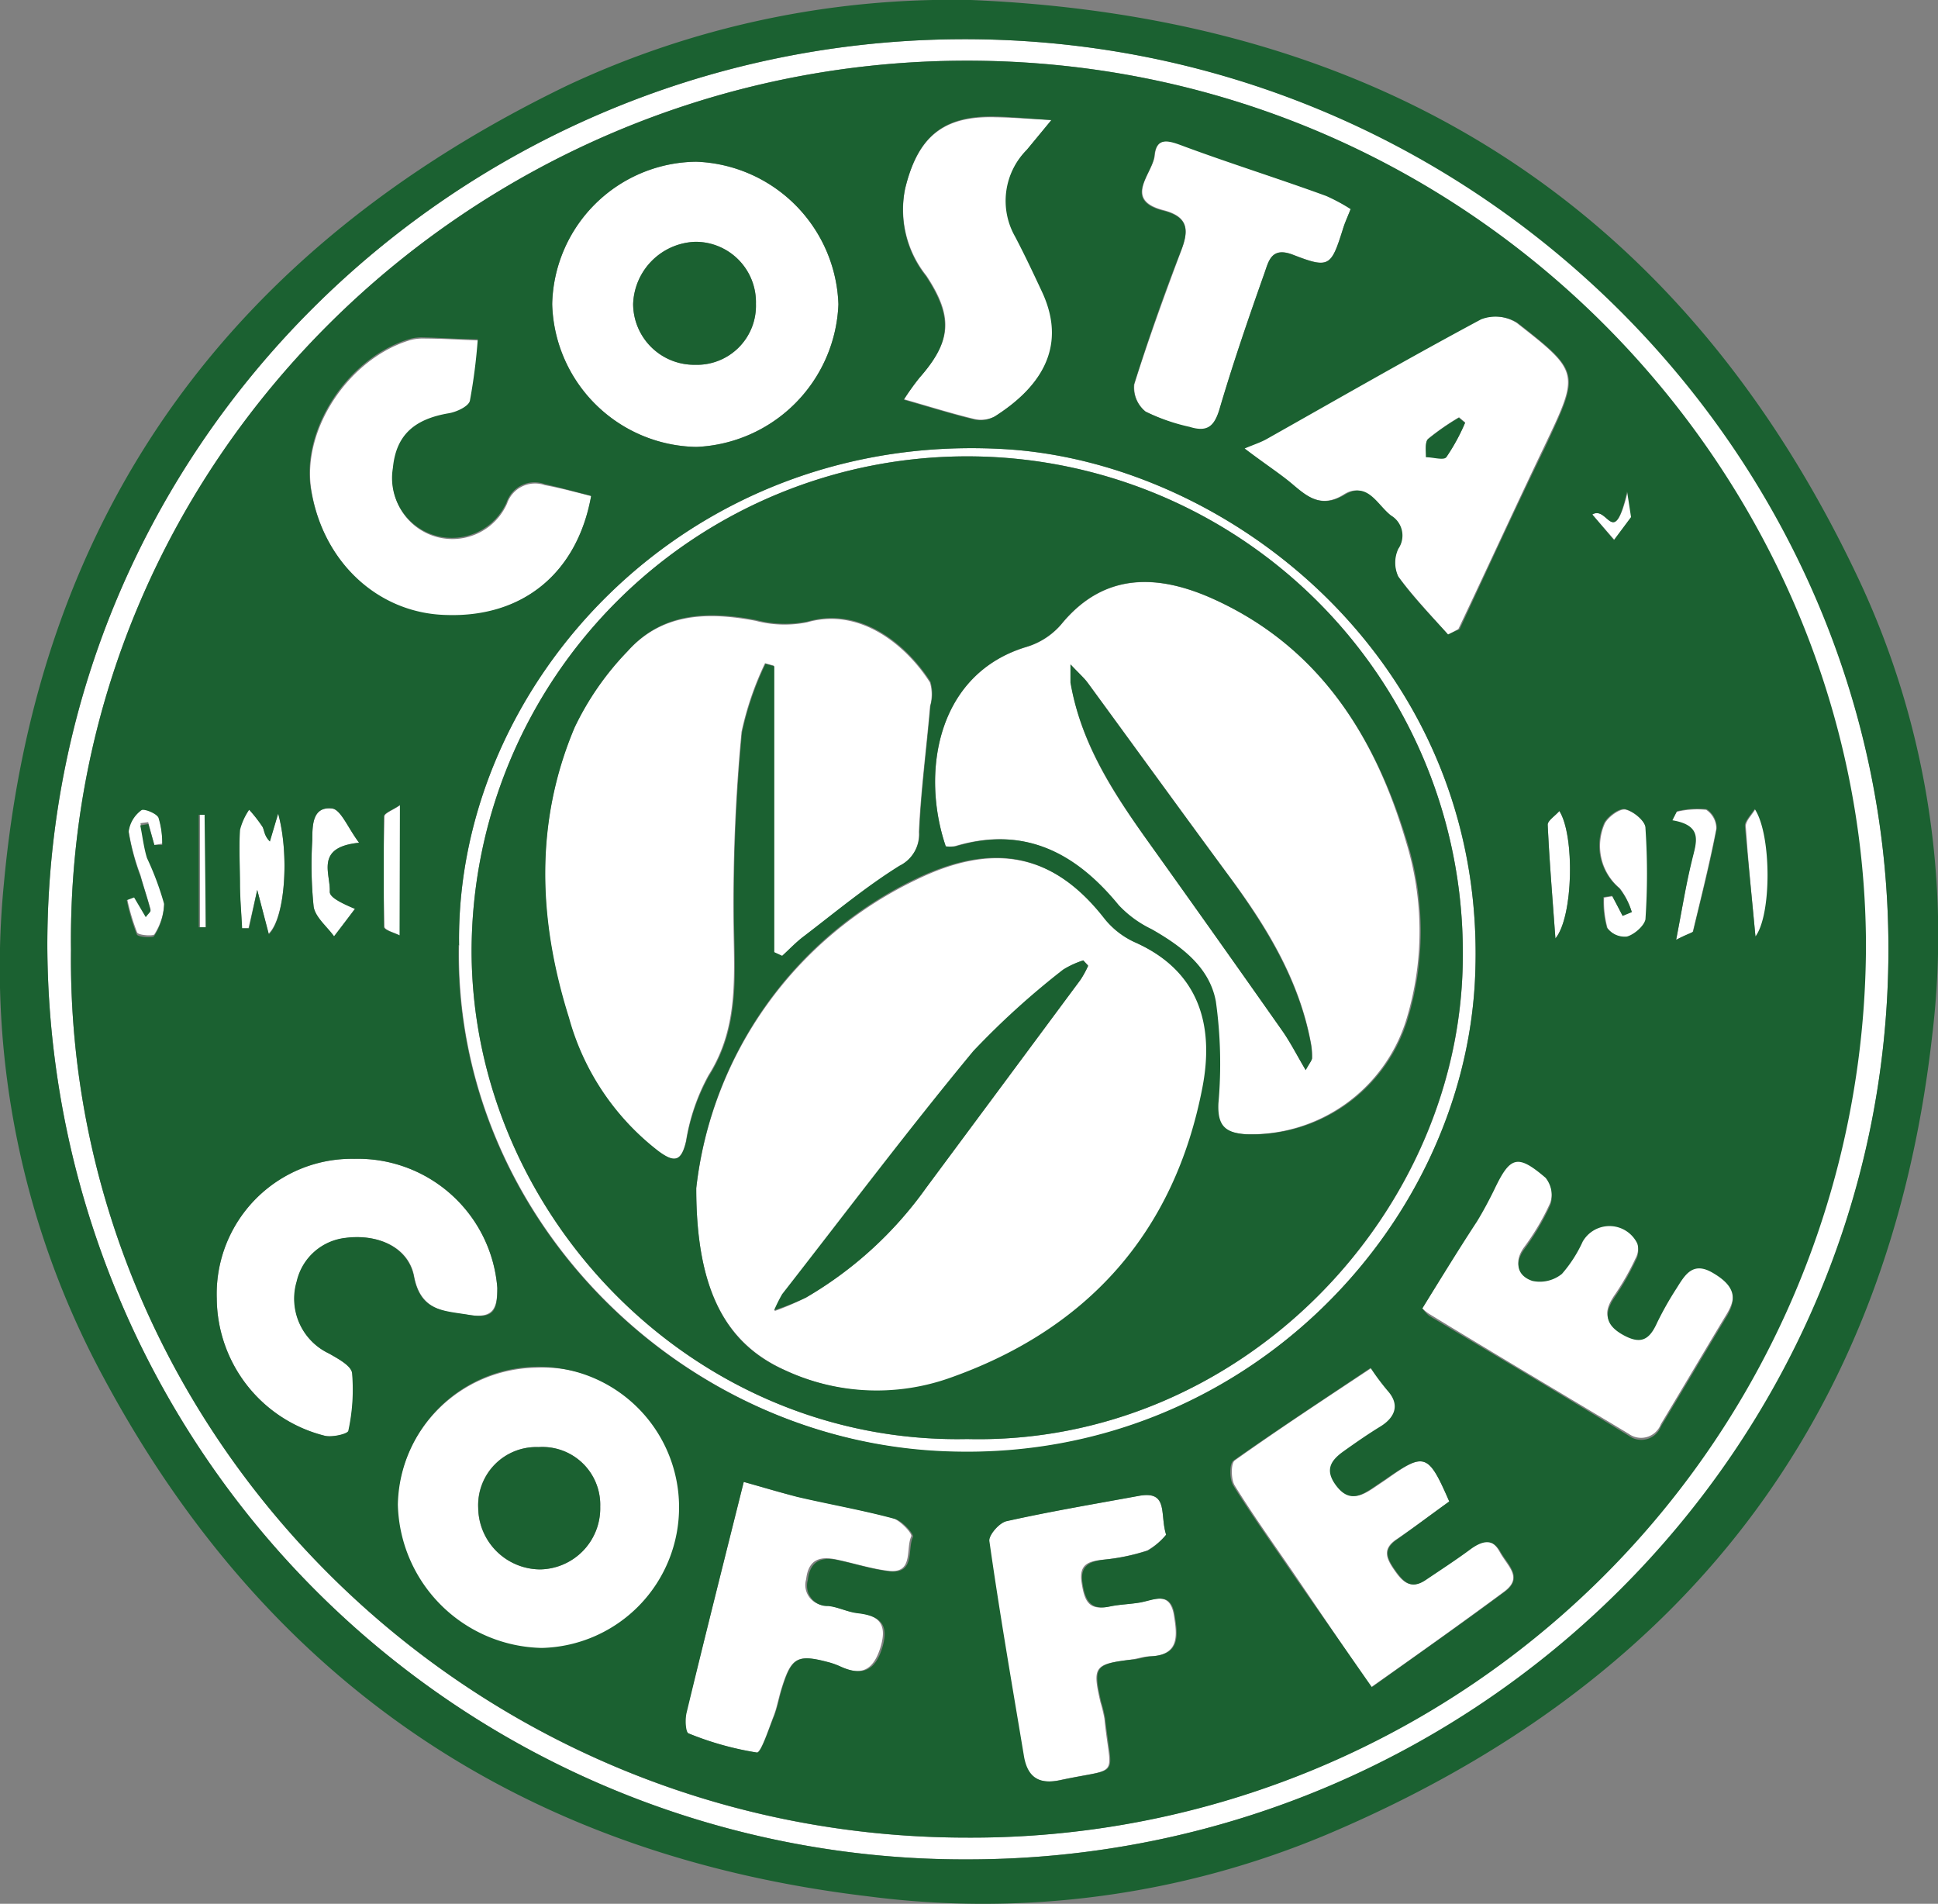 <svg id="BG_COLOR" data-name="BG COLOR" xmlns="http://www.w3.org/2000/svg" viewBox="0 0 113.01 111.01"><rect x="0" y="0" width="113.01" height="111.01" fill="#808080" stroke="none"/><defs><style>.cls-1{fill:#fff;}.cls-2{fill:#1b6131;}</style></defs><path class="cls-1" d="M2.76,55.16c0-29.1,23.75-52.51,52.82-52.87,30.21-.37,54.55,24,54.54,53.06S86.21,108.4,56.43,108.42A53.48,53.48,0,0,1,2.76,55.16Zm1.38.24c-.31,28.21,23.2,51.78,52.28,51.75a52.14,52.14,0,0,0,52.35-52.1C108.66,27.56,85.73,3.33,56,3.54,27.41,3.74,3.8,26.89,4.14,55.4Z"/><path class="cls-1" d="M32.2,17.73a8.49,8.49,0,0,1,8.4-8.3,8.61,8.61,0,0,1,8.29,8.31,8.66,8.66,0,0,1-8.28,8.32A8.56,8.56,0,0,1,32.2,17.73Zm8.33,3.54a3.44,3.44,0,0,0,3.55-3.55,3.52,3.52,0,0,0-3.54-3.62,3.76,3.76,0,0,0-3.62,3.63A3.56,3.56,0,0,0,40.53,21.27Z"/><path class="cls-1" d="M23.16,87.75a8.23,8.23,0,0,1,8.09-8,8.2,8.2,0,1,1,.31,16.39A8.57,8.57,0,0,1,23.16,87.75Zm8.25-3.37a3.39,3.39,0,0,0-3.53,3.54,3.63,3.63,0,0,0,3.6,3.59A3.56,3.56,0,0,0,35,87.86,3.37,3.37,0,0,0,31.41,84.38Z"/><path class="cls-1" d="M84.44,37c-1-1.12-2-2.19-2.92-3.39a1.91,1.91,0,0,1,0-1.62,1.36,1.36,0,0,0-.47-1.94c-.81-.62-1.46-2-2.69-1.22s-2.07.21-3-.56c-.72-.62-1.53-1.15-2.85-2.13.55-.23.92-.35,1.25-.53,4.17-2.34,8.32-4.73,12.54-7a2.4,2.4,0,0,1,2.13.21c3.71,2.9,3.66,2.92,1.61,7.23-1.69,3.53-3.32,7.09-5,10.63Zm1-12.37-.36-.3a14.4,14.4,0,0,0-1.8,1.25c-.19.18-.09.69-.12,1.05.41,0,1,.18,1.19,0A11.49,11.49,0,0,0,85.43,24.66Z"/><path class="cls-1" d="M34.47,28.93c-.82,4.51-4,7.06-8.39,7-4-.08-7.25-3.1-7.93-7.39-.54-3.45,2.12-7.54,5.65-8.67a2.68,2.68,0,0,1,.8-.13c1.1,0,2.19.07,3.29.11a32.92,32.92,0,0,1-.46,3.59c-.08.33-.79.66-1.25.73-2,.35-3.06,1.31-3.24,3.19a3.49,3.49,0,0,0,6.63,2,1.72,1.72,0,0,1,2.2-1.07C32.65,28.45,33.53,28.69,34.47,28.93Z"/><path class="cls-1" d="M26.77,55.13C26.54,39.86,40.09,25,58.76,26.2,72.1,27.08,87,39.09,86,57.33,85.17,71.75,72.46,85,55.8,84.67,40,84.4,26.47,71.09,26.77,55.13ZM56.4,83.91c15.95.39,29-13.21,28.9-28.34a28.9,28.9,0,0,0-57.8-.12C27.52,70.79,40.4,84.24,56.4,83.91Z"/><path class="cls-1" d="M82.94,76.29c1.06-1.72,2.13-3.45,3.18-5.19.36-.59.69-1.21,1-1.84.93-2,1.35-2.11,3-.7a1.7,1.7,0,0,1,.28,1.57,14.09,14.09,0,0,1-1.56,2.64c-.59.86-.28,1.54.51,1.8a2.05,2.05,0,0,0,1.72-.41,7.68,7.68,0,0,0,1.21-1.88,1.8,1.8,0,0,1,3.19.12,1.29,1.29,0,0,1-.11,1,15,15,0,0,1-1.2,2.1c-.64.93-.65,1.58.46,2.21s1.56.25,2-.7a19,19,0,0,1,1.13-2c.48-.76.85-1.64,2.1-.92s1.54,1.39.81,2.58c-1.28,2.12-2.53,4.25-3.81,6.37a1.23,1.23,0,0,1-1.88.56c-3.88-2.33-7.77-4.63-11.65-7A2.52,2.52,0,0,1,82.94,76.29Z"/><path class="cls-1" d="M12.64,75.71a7.88,7.88,0,0,1,8-8.14A8.16,8.16,0,0,1,29,75.09c0,1.25-.27,1.78-1.62,1.59s-2.84-.18-3.23-2.26c-.32-1.71-2.11-2.48-4-2.23a3.29,3.29,0,0,0-2.83,2.53,3.53,3.53,0,0,0,1.88,4.21c.52.3,1.3.71,1.35,1.15a11.22,11.22,0,0,1-.22,3.36c0,.18-1,.4-1.4.28A8.31,8.31,0,0,1,12.64,75.71Z"/><path class="cls-1" d="M84.51,87.55c-1.07.77-2.05,1.51-3.07,2.2-.81.54-.64,1.06-.17,1.75s.94,1.22,1.82.63,1.8-1.19,2.66-1.83c.66-.49,1.21-.7,1.7.19s1.37,1.5.24,2.33c-2.5,1.85-5,3.63-7.74,5.56l-4.44-6.54C74.33,90.11,73.1,88.4,72,86.62c-.22-.36-.23-1.28,0-1.46,2.57-1.83,5.21-3.56,8-5.41a14,14,0,0,0,1,1.34c.81.91.43,1.53-.43,2.08s-1.45.94-2.14,1.44-1.14,1.07-.44,2,1.33.67,2.07.18l.8-.54C83.08,84.67,83.28,84.73,84.51,87.55Z"/><path class="cls-1" d="M43.37,86.41c1.11.31,2.06.61,3,.83,1.88.44,3.79.77,5.65,1.27.46.12,1.19.91,1.12,1.07-.35.75.17,2.25-1.43,2-1-.13-2-.46-3-.66s-1.58.1-1.7,1.16a1.19,1.19,0,0,0,1.2,1.53c.58.06,1.14.36,1.72.42,1.26.14,1.84.61,1.42,2S50.2,97.73,49,97.18a4.49,4.49,0,0,0-.61-.23c-1.92-.52-2.25-.34-2.83,1.54-.16.51-.25,1.05-.44,1.55-.3.76-.75,2.18-1,2.15a18,18,0,0,1-4-1.12c-.17-.07-.21-.82-.11-1.21C41.11,95.43,42.22,91,43.37,86.41Z"/><path class="cls-1" d="M61.31,7l-1.4,1.71a4.21,4.21,0,0,0-.67,5.07c.55,1,1,2.11,1.55,3.18,1.61,3.42-.33,5.76-2.75,7.3a1.71,1.71,0,0,1-1.22.17c-1.29-.31-2.56-.71-4.1-1.15A14.63,14.63,0,0,1,53.63,22c1.84-2.09,2-3.5.39-5.93A6.18,6.18,0,0,1,52.78,11c.74-3,2.2-4.26,5.29-4.16C59,6.85,59.87,6.93,61.31,7Z"/><path class="cls-1" d="M68,89.49a4.07,4.07,0,0,1-1.11.92,11.85,11.85,0,0,1-2.53.53c-.85.09-1.46.23-1.29,1.34s.43,1.65,1.62,1.39c.58-.12,1.18-.13,1.76-.23.82-.15,1.76-.69,2,.73.19,1.18.35,2.33-1.38,2.41-.38,0-.74.14-1.12.19-2.15.26-2.26.41-1.78,2.49a8.2,8.2,0,0,1,.23.95c.36,3.57,1,2.82-2.61,3.59-1.27.27-1.94-.18-2.14-1.46-.67-4.14-1.39-8.28-2-12.44,0-.36.6-1.1,1-1.2,2.56-.57,5.16-1,7.74-1.48C68.16,86.91,67.62,88.3,68,89.49Z"/><path class="cls-1" d="M78.76,12.19c-.2.51-.35.84-.46,1.19-.68,2.15-.79,2.29-2.9,1.47-1.27-.49-1.42.38-1.67,1.08-.93,2.63-1.84,5.27-2.63,8-.31,1-.75,1.35-1.73,1A11.48,11.48,0,0,1,66.8,24a1.82,1.82,0,0,1-.65-1.6c.82-2.61,1.76-5.19,2.72-7.75.45-1.19.48-2-1-2.39-2.42-.61-.64-2.14-.53-3.2.12-1.23,1-.83,1.83-.52,2.71,1,5.47,1.9,8.2,2.86A11.37,11.37,0,0,1,78.76,12.19Z"/><path class="cls-1" d="M95.15,53.17a4.2,4.2,0,0,0-.69-1.37A3.22,3.22,0,0,1,93.59,48c.22-.39.88-.87,1.21-.79.48.12,1.16.69,1.19,1.1a39.5,39.5,0,0,1,0,5.33c0,.37-.65.87-1.08,1a1.29,1.29,0,0,1-1.17-.52,5.73,5.73,0,0,1-.2-1.78l.5-.08.58,1.15Z"/><path class="cls-1" d="M16.22,47.44c.66,2.39.41,6.09-.56,7L15,51.89l-.51,2.23h-.4c0-.84-.1-1.68-.12-2.51,0-1.08,0-2.17,0-3.24a3.71,3.71,0,0,1,.55-1.18,8.35,8.35,0,0,1,.78,1c.12.22.09.52.43.85Z"/><path class="cls-1" d="M20.94,49.14c-2.59.26-1.66,1.79-1.71,2.84,0,.29.56.61,1.47,1l-1.22,1.65c-.41-.57-1.09-1.11-1.19-1.73A23.76,23.76,0,0,1,18.21,49c0-.86,0-2,1.17-1.85C19.89,47.23,20.29,48.28,20.94,49.14Z"/><path class="cls-1" d="M97.74,54.8c.35-1.8.57-3.2.89-4.57.23-1,.72-2-1.14-2.36l.27-.53a5.15,5.15,0,0,1,1.73-.12,1.32,1.32,0,0,1,.59,1.11c-.39,2-.89,4-1.37,6C98.69,54.38,98.45,54.43,97.74,54.8Z"/><path class="cls-1" d="M9,49.27l-.36-1.33L8.19,48c.13.63.2,1.28.39,1.9a17.19,17.19,0,0,1,1,2.68A3.63,3.63,0,0,1,9,54.48c-.06.11-.9.06-1-.1a12.09,12.09,0,0,1-.59-2l.43-.16L8.5,53.4c.12-.17.3-.3.28-.38-.18-.66-.4-1.3-.59-2a13.31,13.31,0,0,1-.69-2.58,1.85,1.85,0,0,1,.74-1.27c.14-.12.9.17,1,.43a5.1,5.1,0,0,1,.22,1.59Z"/><path class="cls-1" d="M23.34,46.94v7.61c-.26-.14-.91-.31-.92-.51-.07-2.14-.07-4.29,0-6.43C22.41,47.4,23,47.21,23.34,46.94Z"/><path class="cls-1" d="M102.37,54.66c-.21-2.27-.43-4.38-.57-6.49,0-.3.34-.63.57-1C103.41,48.66,103.37,53.47,102.37,54.66Z"/><path class="cls-1" d="M90.93,47.29c.9,1.41.82,6.17-.23,7.43-.17-2.36-.35-4.49-.45-6.62C90.24,47.85,90.68,47.58,90.93,47.29Z"/><path class="cls-1" d="M12,47.51v6.56h-.34V47.51Z"/><path class="cls-1" d="M92.85,30c.92-.56,1.24,2.07,2.07-1.34l.23,1.49-1,1.34Z"/><path class="cls-1" d="M40.6,69.28a22.81,22.81,0,0,1,12.87-18c4.35-2.11,7.88-1.63,11,2.29a4.79,4.79,0,0,0,1.74,1.38c3.82,1.69,4.64,4.92,4,8.47-1.63,8.48-6.75,14.16-14.86,17a12.76,12.76,0,0,1-9.49-.49C42.35,78.38,40.59,75.25,40.6,69.28Zm22.85-13L63.17,56a5.06,5.06,0,0,0-1.19.58,46.35,46.35,0,0,0-5.21,4.76c-3.83,4.63-7.44,9.43-11.14,14.17a9.23,9.23,0,0,0-.47.94A15.79,15.79,0,0,0,47,75.66,22.49,22.49,0,0,0,54,69.26q4.52-6.06,9-12.13A5.73,5.73,0,0,0,63.45,56.32Z"/><path class="cls-1" d="M55.15,49.35c-1.46-4.29-.53-10.07,4.73-11.63a4.3,4.3,0,0,0,2-1.3c2.55-3.13,5.78-2.93,9.05-1.41C77,37.82,80.21,43,82,49.12a17.64,17.64,0,0,1,0,10.35,9.48,9.48,0,0,1-9.42,6.66c-1.22-.09-1.66-.52-1.6-1.81a26.19,26.19,0,0,0-.15-5.94c-.37-2-2-3.23-3.74-4.21a6.47,6.47,0,0,1-1.92-1.4c-2.5-3.06-5.48-4.64-9.5-3.43A2,2,0,0,1,55.15,49.35Zm21,13c.27-.48.37-.57.37-.66a4.25,4.25,0,0,0-.06-.8c-.69-3.82-2.68-7-4.93-10-2.71-3.68-5.39-7.38-8.09-11.07-.22-.29-.5-.53-1-1.07,0,.65,0,.86,0,1.06C63,43.3,64.88,46.19,66.9,49q3.94,5.51,7.84,11.05C75.22,60.73,75.59,61.47,76.14,62.4Z"/><path class="cls-1" d="M45.12,55.52V38.81l-.51-.14a17.92,17.92,0,0,0-1.37,4,105,105,0,0,0-.47,10.79c0,3.19.39,6.32-1.46,9.24A11.85,11.85,0,0,0,40,66.54c-.28,1.22-.7,1.27-1.62.59a14.74,14.74,0,0,1-5.22-7.78c-1.78-5.66-2-11.36.33-16.92A16.83,16.83,0,0,1,36.58,38c2-2.26,4.69-2.33,7.48-1.8a6.61,6.61,0,0,0,3,.09c3.16-.91,5.85,1.43,7.17,3.51a2.49,2.49,0,0,1,0,1.39c-.21,2.45-.54,4.89-.65,7.34a2.08,2.08,0,0,1-1.16,2c-1.94,1.21-3.72,2.69-5.55,4.09-.46.34-.86.77-1.29,1.16Z"/><path class="cls-2" d="M56.62,0c23.87,1,41.46,11.92,51.75,33.74a48.79,48.79,0,0,1,4.3,26.65C110.13,82.92,97.93,98.3,77.3,107a51.74,51.74,0,0,1-26.63,3.58C30.51,108.19,15.55,98.1,6,80.25A50.21,50.21,0,0,1,.23,51.49C2.24,29.74,13.58,14.42,33.05,5A52.85,52.85,0,0,1,56.62,0ZM2.76,55.16a53.48,53.48,0,0,0,53.67,53.26c29.78,0,53.68-24.17,53.69-53.07S85.79,1.92,55.58,2.29C26.51,2.65,2.75,26.06,2.76,55.16Z"/><path class="cls-2" d="M4.14,55.4C3.8,26.89,27.41,3.74,56,3.54c29.77-.21,52.7,24,52.81,51.51a52.14,52.14,0,0,1-52.35,52.1C27.34,107.18,3.83,83.61,4.14,55.4ZM32.2,17.73a8.56,8.56,0,0,0,8.41,8.33,8.66,8.66,0,0,0,8.28-8.32A8.61,8.61,0,0,0,40.6,9.43,8.49,8.49,0,0,0,32.2,17.73Zm-9,70a8.57,8.57,0,0,0,8.4,8.36,8.2,8.2,0,1,0-8.4-8.36ZM84.44,37l.67-.31c1.65-3.54,3.28-7.1,5-10.63,2-4.31,2.1-4.33-1.61-7.23a2.4,2.4,0,0,0-2.13-.21c-4.22,2.26-8.37,4.65-12.54,7-.33.18-.7.3-1.25.53,1.32,1,2.13,1.51,2.85,2.13.91.77,1.67,1.35,3,.56s1.88.6,2.69,1.22A1.36,1.36,0,0,1,81.54,32a1.91,1.91,0,0,0,0,1.62C82.4,34.84,83.46,35.91,84.44,37Zm-50-8.1c-.94-.24-1.82-.48-2.7-.68a1.72,1.72,0,0,0-2.2,1.07,3.49,3.49,0,0,1-6.63-2c.18-1.88,1.2-2.84,3.24-3.19.46-.07,1.17-.4,1.25-.73a32.92,32.92,0,0,0,.46-3.59c-1.1,0-2.19-.09-3.29-.11a2.68,2.68,0,0,0-.8.13c-3.53,1.13-6.19,5.22-5.65,8.67.68,4.29,3.93,7.31,7.93,7.39C30.47,36,33.65,33.44,34.47,28.93Zm-7.7,26.2c-.3,16,13.18,29.27,29,29.54C72.46,85,85.17,71.75,86,57.33,87,39.09,72.1,27.08,58.76,26.2,40.09,25,26.54,39.86,26.77,55.13ZM82.94,76.29a2.52,2.52,0,0,0,.39.43c3.88,2.32,7.77,4.62,11.65,7a1.23,1.23,0,0,0,1.88-.56c1.28-2.12,2.53-4.25,3.81-6.37.73-1.19.36-1.9-.81-2.58s-1.62.16-2.1.92a19,19,0,0,0-1.13,2c-.45,1-.95,1.29-2,.7s-1.1-1.28-.46-2.21a15,15,0,0,0,1.2-2.1,1.29,1.29,0,0,0,.11-1,1.8,1.8,0,0,0-3.19-.12,7.68,7.68,0,0,1-1.21,1.88,2.05,2.05,0,0,1-1.72.41c-.79-.26-1.1-.94-.51-1.8a14.09,14.09,0,0,0,1.56-2.64,1.7,1.7,0,0,0-.28-1.57c-1.65-1.41-2.07-1.26-3,.7-.31.63-.64,1.25-1,1.84C85.07,72.84,84,74.57,82.94,76.29Zm-70.3-.58a8.31,8.31,0,0,0,6.27,8c.43.12,1.36-.1,1.4-.28a11.22,11.22,0,0,0,.22-3.36c-.05-.44-.83-.85-1.35-1.15a3.53,3.53,0,0,1-1.88-4.21,3.29,3.29,0,0,1,2.83-2.53c1.86-.25,3.65.52,4,2.23.39,2.08,1.73,2,3.23,2.26S29,76.34,29,75.09a8.16,8.16,0,0,0-8.34-7.52A7.88,7.88,0,0,0,12.64,75.71ZM84.51,87.55c-1.23-2.82-1.43-2.88-3.73-1.29l-.8.54c-.74.49-1.38.74-2.07-.18s-.29-1.48.44-2,1.42-1,2.14-1.44,1.24-1.17.43-2.08a14,14,0,0,1-1-1.34c-2.76,1.85-5.4,3.58-8,5.41-.24.18-.23,1.1,0,1.46,1.11,1.78,2.34,3.49,3.52,5.22L80,98.38c2.7-1.93,5.24-3.71,7.74-5.56,1.13-.83.19-1.57-.24-2.33s-1-.68-1.7-.19c-.86.64-1.77,1.23-2.66,1.83s-1.33.07-1.82-.63-.64-1.21.17-1.75C82.46,89.06,83.44,88.32,84.51,87.55ZM43.37,86.41c-1.15,4.6-2.26,9-3.33,13.45-.1.39-.06,1.14.11,1.21a18,18,0,0,0,4,1.12c.24,0,.69-1.39,1-2.15.19-.5.28-1,.44-1.55.58-1.88.91-2.06,2.83-1.54a4.49,4.49,0,0,1,.61.23c1.22.55,2,.28,2.42-1.11s-.16-1.85-1.42-2c-.58-.06-1.14-.36-1.72-.42a1.19,1.19,0,0,1-1.2-1.53c.12-1.06.75-1.36,1.7-1.16s2,.53,3,.66c1.6.2,1.08-1.3,1.43-2,.07-.16-.66-1-1.12-1.07-1.86-.5-3.77-.83-5.65-1.27C45.43,87,44.48,86.72,43.37,86.41ZM61.31,7c-1.44-.1-2.34-.18-3.24-.21C55,6.72,53.52,7.94,52.78,11A6.18,6.18,0,0,0,54,16.11c1.59,2.43,1.45,3.84-.39,5.93a14.63,14.63,0,0,0-.91,1.27c1.54.44,2.81.84,4.1,1.15A1.71,1.71,0,0,0,58,24.29c2.42-1.54,4.36-3.88,2.75-7.3-.5-1.07-1-2.13-1.55-3.18a4.21,4.21,0,0,1,.67-5.07ZM68,89.49c-.38-1.19.16-2.58-1.56-2.27-2.58.47-5.18.91-7.74,1.48-.44.1-1.09.84-1,1.2.59,4.16,1.31,8.3,2,12.44.2,1.28.87,1.73,2.14,1.46,3.58-.77,3,0,2.61-3.59a8.2,8.2,0,0,0-.23-.95c-.48-2.08-.37-2.23,1.78-2.49.38,0,.74-.17,1.12-.19,1.73-.08,1.57-1.23,1.38-2.41-.23-1.42-1.17-.88-2-.73-.58.1-1.18.11-1.76.23-1.19.26-1.47-.4-1.62-1.39s.44-1.25,1.29-1.34a11.85,11.85,0,0,0,2.53-.53A4.07,4.07,0,0,0,68,89.49Zm10.76-77.3a11.37,11.37,0,0,0-1.42-.76c-2.73-1-5.49-1.86-8.2-2.86-.84-.31-1.71-.71-1.83.52-.11,1.06-1.89,2.59.53,3.2,1.51.38,1.48,1.2,1,2.39-1,2.56-1.9,5.14-2.72,7.75A1.82,1.82,0,0,0,66.8,24a11.48,11.48,0,0,0,2.57.89c1,.31,1.42,0,1.73-1,.79-2.68,1.7-5.32,2.63-7.95.25-.7.4-1.57,1.67-1.08,2.11.82,2.22.68,2.9-1.47C78.41,13,78.56,12.7,78.76,12.19Zm16.39,41-.53.21L94,52.23l-.5.08a5.73,5.73,0,0,0,.2,1.78,1.29,1.29,0,0,0,1.17.52c.43-.12,1-.62,1.08-1a39.5,39.5,0,0,0,0-5.33c0-.41-.71-1-1.19-1.1-.33-.08-1,.4-1.21.79a3.22,3.22,0,0,0,.87,3.82A4.2,4.2,0,0,1,95.15,53.17ZM16.22,47.44l-.48,1.63c-.34-.33-.31-.63-.43-.85a8.35,8.35,0,0,0-.78-1A3.71,3.71,0,0,0,14,48.38c-.08,1.07,0,2.16,0,3.24,0,.83.08,1.67.12,2.51h.4L15,51.89l.68,2.59C16.63,53.53,16.88,49.83,16.22,47.44Zm4.72,1.7c-.65-.86-1.05-1.91-1.56-2-1.18-.14-1.16,1-1.17,1.85a23.76,23.76,0,0,0,.08,3.87c.1.62.78,1.16,1.19,1.73L20.7,53c-.91-.38-1.49-.7-1.47-1C19.28,50.93,18.35,49.4,20.94,49.14Zm76.8,5.66c.71-.37,1-.42,1-.51.48-2,1-4,1.37-6a1.32,1.32,0,0,0-.59-1.11,5.15,5.15,0,0,0-1.73.12l-.27.53c1.86.31,1.37,1.34,1.14,2.36C98.31,51.6,98.09,53,97.74,54.8ZM9,49.27l.46,0a5.1,5.1,0,0,0-.22-1.59c-.12-.26-.88-.55-1-.43a1.85,1.85,0,0,0-.74,1.27,13.31,13.31,0,0,0,.69,2.58c.19.65.41,1.29.59,2,0,.08-.16.21-.28.38l-.68-1.15-.43.16a12.09,12.09,0,0,0,.59,2c.07.16.91.21,1,.1a3.63,3.63,0,0,0,.59-1.88,17.19,17.19,0,0,0-1-2.68c-.19-.62-.26-1.27-.39-1.9l.47-.08Zm14.32-2.33c-.39.27-.93.46-.94.67,0,2.14,0,4.29,0,6.43,0,.2.66.37.92.51Zm79,7.72c1-1.19,1-6,0-7.49-.23.37-.59.7-.57,1C101.94,50.28,102.16,52.39,102.37,54.66ZM90.93,47.29c-.25.29-.69.56-.68.81.1,2.13.28,4.26.45,6.62C91.75,53.46,91.83,48.7,90.93,47.29Zm-79,.22h-.34v6.56H12ZM92.85,30l1.26,1.49,1-1.34-.23-1.49C94.09,32.08,93.77,29.45,92.85,30Z"/><path class="cls-2" d="M40.53,21.27a3.56,3.56,0,0,1-3.61-3.54,3.76,3.76,0,0,1,3.62-3.63,3.52,3.52,0,0,1,3.54,3.62A3.44,3.44,0,0,1,40.53,21.27Z"/><path class="cls-2" d="M31.41,84.38A3.37,3.37,0,0,1,35,87.86a3.56,3.56,0,0,1-3.51,3.65,3.63,3.63,0,0,1-3.6-3.59A3.39,3.39,0,0,1,31.41,84.38Z"/><path class="cls-2" d="M85.43,24.66a11.49,11.49,0,0,1-1.09,2c-.15.2-.78,0-1.19,0,0-.36-.07-.87.12-1.05a14.4,14.4,0,0,1,1.8-1.25Z"/><path class="cls-2" d="M56.4,83.91c-16,.33-28.88-13.12-28.9-28.46a28.9,28.9,0,0,1,57.8.12C85.37,70.7,72.35,84.3,56.4,83.91ZM40.6,69.28c0,6,1.75,9.1,5.17,10.62a12.76,12.76,0,0,0,9.49.49c8.11-2.82,13.23-8.5,14.86-17,.68-3.55-.14-6.78-4-8.47a4.79,4.79,0,0,1-1.74-1.38c-3.07-3.92-6.6-4.4-11-2.29A22.81,22.81,0,0,0,40.6,69.28ZM55.15,49.35a2,2,0,0,0,.59,0c4-1.21,7,.37,9.5,3.43a6.47,6.47,0,0,0,1.92,1.4c1.75,1,3.37,2.21,3.74,4.21a26.19,26.19,0,0,1,.15,5.94c-.06,1.29.38,1.72,1.6,1.81a9.48,9.48,0,0,0,9.42-6.66,17.64,17.64,0,0,0,0-10.35C80.21,43,77,37.82,70.92,35c-3.27-1.52-6.5-1.72-9.05,1.41a4.3,4.3,0,0,1-2,1.3C54.62,39.28,53.69,45.06,55.15,49.35Zm-10,6.17.46.21c.43-.39.83-.82,1.29-1.16,1.83-1.4,3.61-2.88,5.55-4.09a2.08,2.08,0,0,0,1.16-2c.11-2.45.44-4.89.65-7.34a2.49,2.49,0,0,0,0-1.39c-1.32-2.08-4-4.42-7.17-3.51a6.61,6.61,0,0,1-3-.09c-2.79-.53-5.45-.46-7.48,1.8a16.83,16.83,0,0,0-3.1,4.47c-2.35,5.56-2.11,11.26-.33,16.92a14.74,14.74,0,0,0,5.22,7.78c.92.68,1.34.63,1.62-.59a11.85,11.85,0,0,1,1.32-3.79c1.85-2.92,1.5-6,1.46-9.24a105,105,0,0,1,.47-10.79,17.92,17.92,0,0,1,1.37-4l.51.14Z"/><path class="cls-2" d="M63.45,56.32a5.73,5.73,0,0,1-.44.81q-4.51,6.07-9,12.13A22.49,22.49,0,0,1,47,75.66a15.79,15.79,0,0,1-1.86.74,9.23,9.23,0,0,1,.47-.94c3.7-4.74,7.31-9.54,11.14-14.17A46.35,46.35,0,0,1,62,56.53,5.06,5.06,0,0,1,63.17,56Z"/><path class="cls-2" d="M76.14,62.4c-.55-.93-.92-1.67-1.4-2.34Q70.84,54.51,66.9,49c-2-2.82-3.87-5.71-4.48-9.2,0-.2,0-.41,0-1.06.51.54.79.78,1,1.07,2.7,3.69,5.38,7.39,8.09,11.07,2.25,3.06,4.24,6.23,4.93,10a4.25,4.25,0,0,1,.06.8C76.51,61.83,76.41,61.92,76.14,62.4Z"/></svg>